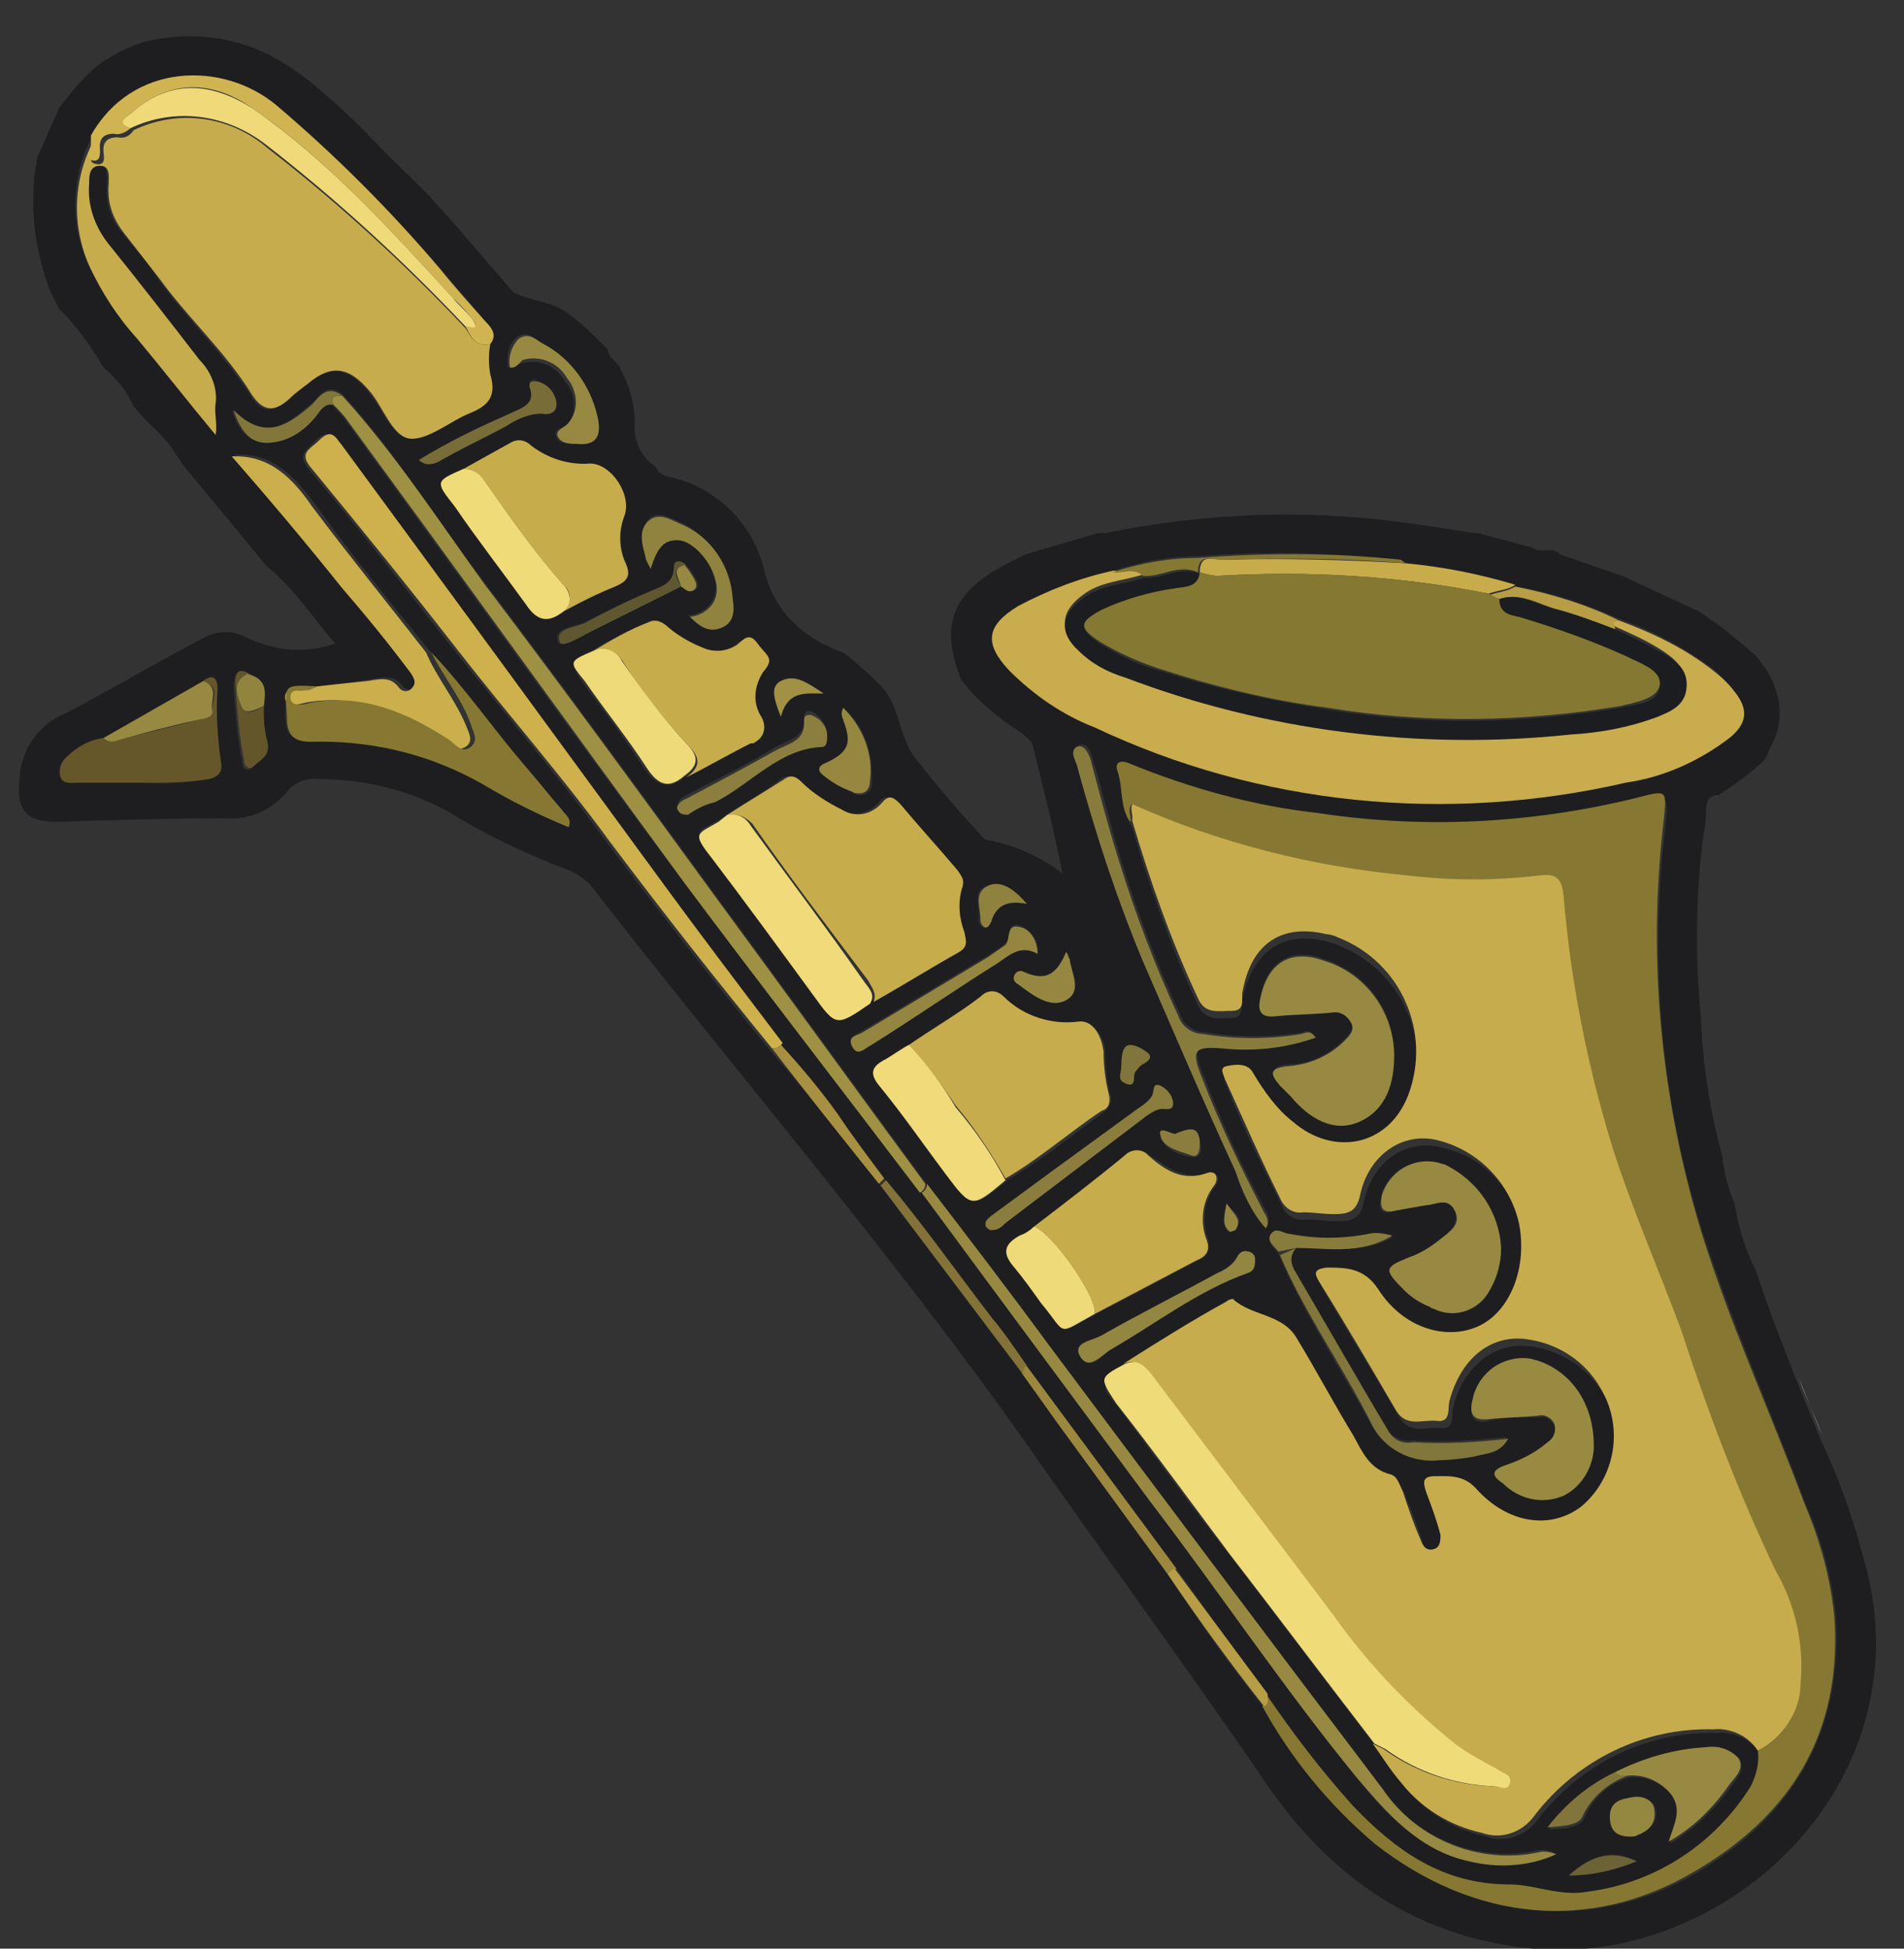 <?xml version="1.0" encoding="utf-8"?>
<!-- Generator: Adobe Illustrator 25.0.1, SVG Export Plug-In . SVG Version: 6.00 Build 0)  -->
<svg version="1.1" id="Calque_1" xmlns="http://www.w3.org/2000/svg" xmlns:xlink="http://www.w3.org/1999/xlink" x="0px" y="0px"
	 viewBox="0 0 106.8 109.3" style="enable-background:new 0 0 106.8 109.3;" xml:space="preserve">
<rect x="0" y="0" width="106.8" height="109.3" fill="#333333" stroke="none"/>
<style type="text/css">
	.st0{fill:#1E1E20;}
	.st1{fill:#C7AC4D;}
	.st2{fill:#867832;}
	.st3{fill:#C8AC4D;}
	.st4{fill:#C7AC4C;}
	.st5{fill:#F0DB79;}
	.st6{fill:#CEB14D;}
	.st7{fill:#9F9144;}
	.st8{fill:#978941;}
	.st9{fill:#CBAF4D;}
	.st10{fill:#F0DA79;}
	.st11{fill:#988A41;}
	.st12{fill:#65572A;}
	.st13{fill:#D0B452;}
	.st14{fill:#887C3D;}
	.st15{fill:#EFDA79;}
	.st16{fill:#C8AC4B;}
	.st17{fill:#81763B;}
	.st18{fill:#90833F;}
	.st19{fill:#8A7D3D;}
	.st20{fill:#948640;}
	.st21{fill:#938640;}
	.st22{fill:#9B873E;}
	.st23{fill:#8B7E3E;}
	.st24{fill:#837338;}
	.st25{fill:#958740;}
	.st26{fill:#786D38;}
	.st27{fill:#B79E46;}
	.st28{fill:#857832;}
	.st29{fill:#A79041;}
	.st30{fill:#62562A;}
	.st31{fill:#958741;}
	.st32{fill:#B69D46;}
	.st33{fill:#5F5730;}
	.st34{fill:#948740;}
	.st35{fill:#82763B;}
	.st36{fill:#8F823F;}
	.st37{fill:#81753B;}
	.st38{fill:#91843F;}
	.st39{fill:#A09144;}
	.st40{fill:#80753B;}
	.st41{fill:#6B6235;}
	.st42{fill:#F6F8F9;}
	.st43{fill:#948641;}
	.st44{fill:#EFD978;}
	.st45{fill:#1C1D20;}
</style>
<path class="st0" d="M104.5,87.3c3.7,12.4-7.4,23-18.5,22c-6.5-0.6-11.4-4-15-9.3c-4.3-6.3-8.8-12.4-13.2-18.7
	C50.2,70.5,41.5,60.4,33.4,50c-0.4-0.6-1.1-1.1-1.8-1.3c-2.3-0.9-4.4-1.9-6.5-3.2c-2.2-1.2-4.7-1.8-7.2-1.8
	c-0.7-0.1-1.4,0.2-1.8,0.7c-0.8,1-2.1,1.6-3.4,1.5c-3.2,0-6.3,0.1-9.5,0.2c-1.8,0-2.3-0.7-2.1-2.5c0.1-1.6,1.1-3,2.6-3.6
	c2.5-1.3,5-2.8,7.5-4.1c0.8-0.5,1.7-0.6,2.5-0.2c1.6,0.8,3.4,1,5.1,0.4c-1.3-1.5-2.3-3.1-3.8-4.3l-4.8-5.8c-0.5-0.9-1.2-1.7-2-2.4
	l-0.7-0.8c-0.4-0.9-1-1.6-1.7-2.2l0,0c-0.7-1.2-1.5-2.3-2.5-3.3l-0.5-1c-0.9-2.4-1.2-5-0.7-7.5l0,0l1.2-2.7l0,0
	C4.1,5,4.8,4.2,5.7,3.5c0.8-0.5,1.7-1,2.6-1.2c2.6-0.6,5.4-0.2,7.7,1.3c0.5,0.3,0.9,0.6,1.3,0.9c1.1,0.9,2.2,1.9,3.2,2.9
	c1.1,1.2,2.3,2.3,3.4,3.4l1.8,2l0.6,0.7l2.5,2.9c1,0.5,2.2,0.5,3.1,1.2c0.8,0.6,1.5,1.3,2.2,2c0,0.5,0.6,0.7,0.7,1.1
	c0.5,0.9,0.8,1.9,0.8,3c-0.1,1,0.4,2,1.2,2.5l0,0c0.2,0.5,0.6,0.5,1,0.6c2.6,0.7,4.5,2.7,5.1,5.3c0.2,0.9,0.7,1.8,1.3,2.5
	c0.8,0.9,1.9,1.6,3.1,2l0,0c0.9,0.7,1.7,1.4,2.4,2.2c0.8,1.2,0.8,2.7,1.7,3.8c1.1,1.4,2.2,2.7,3.4,4c0.2,0.2,0.3,0.4,0.5,0.5
	c1.6,0.3,3,0.9,4.3,1.9c-0.5-2.5-1.1-4.9-1.7-7.3c-0.1-0.2-0.4-0.4-0.6-0.6c-1.3-0.8-2.5-1.8-3.4-3c-1.1-2.8-0.6-4.6,1.9-6.1
	c0.5-0.3,1.1-0.6,1.7-0.9l0,0l4.1-1.2l0,0c0.1,0,0.2,0,0.4,0c4.9-1,10-1.3,15-0.8c1.9,0.2,3.8,0.5,5.7,0.8l0.1,0h0.1l3,0.8
	c0.5,0.4,1.2-0.1,1.6,0.4l3.5,1.2l4.3,2c1.1,0.7,2.2,1.6,3.2,2.5c0.5,0.6,0.9,1.2,1.1,1.9c0.3,0.8,0.3,1.8,0,2.6L99,42.6
	c-0.8,0.8-1.7,1.4-2.6,2l0,0c-0.6,0-0.7,0.4-0.7,0.9s-0.1,1.1-0.2,1.7c-0.4,3.3-0.4,6.6-0.1,9.8l0,0c0.1,2.6,0.5,5.3,1.2,7.8l0,0
	c0.1,0.9,0.3,1.8,0.7,2.7l0,0c0.2,1.3,0.6,2.6,1.2,3.8c0.7,2.1,1.5,4.2,2.3,6.2l1.3,3.2C103.1,82.8,103.9,85,104.5,87.3z M38.2,32.9
	c0.2,0.1,0.5,0.4,0.8,0.2s0.1-0.5,0-0.7c-0.1-0.2-0.3-0.5-0.5-0.7c-0.3-0.3-0.7-0.3-0.7,0.1c0,1-0.7,1.1-1.4,1.4
	c-1.2,0.5-2.4,1.1-3.6,1.7c-0.6,0.3-1.8,0.3-1.5,1.1c0.1,0.4,1.2-0.3,1.8-0.6L38.2,32.9z M13.9,37.9c-0.7-0.4-0.7,0-0.8,0.5
	c0.1,1.5,0.2,2.9,0.5,4.4c0,0.3,0.2,0.5,0.5,0.3c0.4-0.4,1.1-0.7,0.8-1.4c-0.1-0.7-0.2-1.3-0.2-2C14.9,38.8,15,38.1,13.9,37.9z
	 M49.3,66.4l8,10.6l2,2.8l6.2,8.5c1.7,2.6,3.5,5.1,5.4,7.5c1.6,2.9,3.8,5.5,6.3,7.7c5.6,4.3,12.1,4.9,17.9,1.6
	c5.4-3.2,8.2-7.8,7.9-14.2c-0.2-2.3-0.8-4.5-1.7-6.5c-1.9-5.1-4.1-10.1-5.8-15.3c-2.3-7.3-3-15-2.1-22.6c0.2-2,0.2-1.9-1.7-1.4
	c-5.8,1.4-11.8,1.7-17.7,0.8c-3.6-0.5-7.2-1.4-10.6-2.8c-0.5-0.2-0.8,0-0.6,0.5c0.3,0.9,0.1,1.9,0.7,2.8c1,3.4,2.2,6.8,3.7,10
	c0.4,0.9,1.2,0.7,1.9,0.7s0.5-0.7,0.6-1.1c0.6-2.7,2.3-3.8,4.7-3.2c3.6,1,5.8,4.7,4.9,8.3c-0.1,0.2-0.1,0.5-0.2,0.7
	c-1.1,2.9-4.1,3.6-6.5,1.5c-0.9-0.8-1.6-1.7-2.2-2.7c-0.3-0.6-1-0.6-1.5-0.4c-0.4,0.1-0.2,0.4-0.1,0.7c0.9,2.3,2,4.5,3.1,6.7
	c0.2,0.6,0.8,0.9,1.4,0.8c0.6,0,1.1,0.1,1.7,0.1c0.8,0,1.3-0.1,1.5-1.1c0.5-2.3,2.4-3.6,4.5-3c2.2,0.5,3.9,2.3,4.4,4.6
	c0.6,2.4-0.4,4.9-2.3,5.8s-4.1,0.1-5.6-2.1c-0.9-1.2-1.8-1.2-2.9-1.2c-0.7,0-0.7,0.3-0.4,0.8c1.4,2.4,2.9,4.8,4.3,7.2
	c0.6,1,1.5,0.5,2.3,0.6s0.6-0.7,0.7-1.1c0.5-2.2,2.2-3.7,4.2-3.5c1.8,0.2,3.4,1.2,4.3,2.8c1.3,2.2,0.8,5-1.1,6.6c-1.7,1.3-4,1-5.9-1
	c-0.7-0.8-1.5-0.6-2.3-0.7s-0.8,0.3-0.5,0.9c0.3,0.8,0.6,1.6,0.8,2.4c0.1,0.3,0.1,0.7-0.4,0.8s-0.6-0.2-0.7-0.5
	c-0.3-0.9-0.6-1.8-1-2.7c-0.1-0.4-0.3-0.9-0.7-1c-1.2-0.3-1.6-1.3-2.1-2.2c-1.1-1.8-2.1-3.7-3.2-5.5c-0.8-1.3-2.4-1.2-3.5-2.1
	c-0.1,0-0.3,0.1-0.4,0.1c-1.9,1.2-3.8,2.3-5.8,3.5c-1.5,0.8-1.5,0.8-0.5,2c2.1,2.8,4.2,5.7,6.4,8.5c2.7,3.5,5.4,7.1,8.1,10.6
	c0.5,0.8,1,1.6,1.6,2.2c1.1,1.4,2.7,2.4,4.5,2.8c1.1,0.4,2.3,0,3-1c2.4-3.1,6.1-4.9,10-4.8c1-0.1,1.9,0.4,2.5,1.2
	c0.1,0.7-0.1,1.5-0.4,2.1c-2,3.2-5.3,5.4-9,6c-1.5,0.3-2.9-0.4-4.4-0.4c-3.8,0-6.4-1.9-8.8-4.4c-1.8-2-3.4-4.1-4.9-6.3L66,88
	l-8.5-11.5c-0.7-0.9-1.3-1.8-2-2.7c-2-2.6-3.8-5.3-6-7.8c-0.9-1.2-1.8-2.4-2.7-3.6c-1-1.4-2-2.7-3.2-3.9c-2.2-2.9-4.4-5.8-6.6-8.8
	c-6-8.2-12-16.5-18-24.7c-0.3-0.5-0.6-1-1.3-0.3c-0.4,0.5-1.1,0.7-0.4,1.6c2.8,3.3,5.5,6.8,8.2,10.2s5.8,7,8.5,10.7
	c3,4,6,7.8,9.1,11.6C45.3,61.3,47.3,63.9,49.3,66.4z M72.7,70c1.8-0.1,3.7,0.4,5.4-0.6c-0.4-0.2-0.9-0.2-1.3-0.1
	c-1.5,0.3-3,0.3-4.5,0c-0.3-0.1-0.7-0.4-1,0s0.2,0.7,0.4,1c1.4,3.3,3.4,6.3,5.1,9.4c0.7,1.5,2.3,2.4,3.9,2.1c0.6,0,1.3,0,1.9-0.2
	c0.6-0.2,1.4-0.1,1.9-1c-1.8,0.2-3.5,0.3-5.3,0.2c-0.5,0.1-1.1-0.2-1.4-0.6c-1.7-3-3.4-5.9-5.2-8.9C72.3,70.9,72.2,70.5,72.7,70z
	 M78.9,31.6c-0.1-0.1-0.3-0.2-0.4-0.2c-3.8-0.4-7.6-0.5-11.3-0.2c-1.6,0-3.2,0.3-4.7,0.8c-1.9,0.4-3.7,1.1-5.4,2
	c-1.8,1.1-1.9,2.1-0.5,3.6c1.4,1.4,3,2.5,4.8,3.2c9.3,4.3,19.8,5.4,29.8,3.1c2.1-0.4,4.1-1.2,5.8-2.5c1-0.9,1.1-1.6,0.3-2.6
	c-0.3-0.4-0.7-0.8-1.1-1.2c-1.6-1.2-3.4-2.2-5.4-2.9C89,33.9,87,33.2,85,32.9C83,32.3,81,31.9,78.9,31.6z M90.6,99.4
	c-1.5,0.7-2.8,1.8-3.7,3.2c0.9,0,1.8-0.1,2-0.7c0.5-1.1,1.4-1.9,2.5-2.2c0.9-0.1,1.8,0.3,2.4,1c0.6,0.9,0.1,1.7-0.1,2.7
	c1.3-0.8,2.5-1.9,3.4-3.2c0.3-0.4,0.8-0.9,0.5-1.5c-0.4-0.5-1.1-0.8-1.8-0.6C93.9,98.1,92.2,98.6,90.6,99.4z M11.4,38.2l-5.6,3.2
	c-0.8,0.1-1.5,0.5-2.1,1.1c-0.3,0.2-0.5,0.7-0.3,1.1c0.1,0.4,0.5,0.3,0.9,0.3c1.2,0,2.5,0,3.7,0c1.2,0.1,2.5,0,3.7-0.2
	c0.5-0.1,0.8-0.4,0.7-0.9c-0.2-1.4-0.3-2.8-0.2-4.2C12.2,38,11.9,37.8,11.4,38.2z M38.4,43.6c1.2-0.7,2.4-1.3,3.6-1.9
	c0.5-0.1,0.9-0.7,0.7-1.2c0-0.1-0.1-0.2-0.1-0.3c-0.5-0.8-0.4-1.8,0.1-2.5c0.7-0.8,0.1-1.1-0.3-1.6s-0.8-0.2-1.2,0.1
	c-0.5,0.4-1.1,0.5-1.7,0.2c-0.8-0.2-1.5-0.6-2.1-1.2c-0.3-0.3-0.6-0.6-1.1-0.3c-1.1,0.5-2.1,1-3.1,1.6c-1.3,0.6-1.3,0.6-0.5,1.8
	c1.2,1.6,2.4,3.2,3.5,4.9C36.9,44.1,37.5,44.3,38.4,43.6L38.4,43.6z M17.8,38.5c-1.9-0.1-1.8-0.1-1.8,1.7c0,1.5,1,1.4,1.9,1.3
	c3.2,0,6.3,0.8,9.1,2.4c1.5,0.9,3.1,1.7,4.8,2.4c0.1-0.5-0.2-0.8-0.4-1c-0.7-0.8-1.4-1.7-2.1-2.5c-1.8-2.1-3.3-4.3-5.2-6.3
	c-2.2-2.7-4.4-5.4-6.4-8.2c-1.2-1.6-2.4-2.9-4.5-2.8c2,2.4,4.1,4.9,6.2,7.4c1.3,1.5,2.5,3.2,3.8,4.7c0.2,0.3,0.4,0.6,0.1,0.9
	c-0.2,0.2-0.4,0.2-0.6,0.1c0,0-0.1-0.1-0.1-0.1c-0.5-0.7-1.2-0.5-1.8-0.4C19.6,38.3,18.7,38.4,17.8,38.5z M31.6,34.3
	c1-0.5,1.9-1,2.9-1.4c0.7-0.3,0.9-0.6,0.6-1.3c-0.3-0.8-0.4-1.8-0.1-2.6c0.4-1.1-0.8-3-1.9-3c-1.2,0.1-2.3-0.3-3.3-1
	c-0.3-0.3-0.7-0.4-1.1-0.2c-0.9,0.5-1.8,1-2.7,1.5c-1.6,0.7-1.6,0.7-0.5,2.1c1.3,1.8,2.7,3.6,4,5.5C30.1,34.8,30.7,35,31.6,34.3z
	 M51.7,66.9c4.3,5.7,8.5,11.5,12.8,17.2c3.9,5.2,7.5,10.5,11.5,15.5c1.7,2.1,3.5,4.1,6.3,4.7c1.6,0.4,3.4,0.3,4.9-0.4
	c-0.3-0.1-0.7-0.2-1-0.1c-3.3,0.7-6.8-0.7-8.7-3.5C71.2,92,65,83.7,58.7,75.3c-2.2-3-4.5-6-6.8-9c-3.9-5.3-7.8-10.7-11.7-16
	c-4.3-5.9-8.6-11.8-13-17.6c-2.7-3.5-5-7.3-8-10.6c-0.9-0.7-1.3,0.2-1.8,0.6c-1.3,1.1-2.5,2.1-4.4,0.3c0.5,1.5,1.2,1.9,2.3,1.8
	c0.9-0.2,1.7-0.6,2.2-1.3c0.3-0.3,0.5-0.8,1.1-0.8c0.3,0.3,0.6,0.6,0.8,0.9c6.3,8.6,12.5,17.3,18.9,25.8
	C42.7,55.3,47.2,61.1,51.7,66.9z M61.5,73.7c1.9-1,3.8-2,5.7-3c0.5-0.2,0.7-0.5,0.6-1.1c-0.4-1-0.3-2.2,0.4-3.1
	c0.3-0.4,0.1-0.8-0.4-0.7c-1.4,0.4-2.3-0.3-3.3-1c-0.3-0.3-0.8-0.4-1.2-0.1c0,0-0.1,0.1-0.1,0.1c-1.7,1.3-3.4,2.7-5.1,4
	c-0.3,0.2-0.5,0.4-0.8,0.5c-0.8,0.5-1,1-0.3,1.8c0.6,0.6,1,1.3,1.5,2C59.9,74.9,59.3,74.9,61.5,73.7z M51,58.6
	c-0.4,0.3-0.8,0.6-1.2,0.8c-0.8,0.4-1,0.8-0.3,1.6c1.3,1.5,2.4,3.2,3.6,4.8c1.5,2,1.5,2,3.4,0.4c1.9-1.1,3.6-2.5,5.4-3.8
	c0.3-0.2,0.5-0.6,0.4-0.9c-0.2-0.8-0.3-1.6-0.3-2.4c0-0.9-0.6-1.8-1.4-1.7c-1.5,0.2-3.1-0.3-4.2-1.4c-0.4-0.4-0.9-0.4-1.3,0
	C53.7,56.8,52.3,57.7,51,58.6z M40.8,45.7L40.3,46c-1.2,0.7-1.5,0.5-0.4,2c2,2.5,3.8,5.2,5.7,7.7c1.3,1.8,1.3,1.8,3.2,0.5
	c1.6-0.9,3.2-1.9,4.8-2.8c0.5-0.3,0.5-0.6,0.3-1.1c-0.3-0.8-0.4-1.8-0.1-2.6c0.1-0.3,0-0.6-0.3-0.9c-1.1-1.2-2.1-2.4-3.2-3.7
	c-0.3-0.3-0.6-0.6-1-0.1c-0.6,0.7-1.6,0.8-2.3,0.4c-0.8-0.3-1.6-0.8-2.2-1.5c-0.3-0.3-0.6-0.5-1-0.2C42.9,44.4,41.8,45,40.8,45.7z
	 M5.2,7.6C4,9.8,3.9,12.5,4.9,14.7c0.7,1.5,1.6,2.9,2.7,4.2c1.5,1.8,2.9,3.6,4.4,5.4c0.1-0.7-0.1-1.2,0-1.8c0.1-0.9-0.3-1.8-0.9-2.4
	c-1.8-2.1-3.4-4.3-5.1-6.5c-0.8-0.9-1.2-2.2-1.1-3.4c0-0.4,0-1,0.6-1S6,9.9,6,10.3c-0.1,1,0.2,2,0.8,2.7c0.7,0.9,1.5,1.7,2.1,2.7
	c1.6,2.2,3.6,4.1,5.1,6.4c0.6,1,1.2,1.2,2.1,0.3c0.4-0.3,0.7-0.6,1.1-0.9c1.4-1,2.3-0.9,3.4,0.4c0.8,0.9,1.3,2.5,2.3,2.7
	s2.1-1,3.3-1.4s1.7-0.9,1.2-2.2c-0.1-0.6-0.1-1.1,0-1.7c0.4-0.5,0.1-0.9-0.2-1.3c-0.8-1-1.7-2-2.5-2.9c-2.8-3.3-5.9-6.4-9.2-9.2
	C12.5,3.4,7.4,3.5,5.2,7.6z M78.2,59.2c0-2.5-1.5-4.6-3.9-5.4c-1.9-0.7-3.2,0.1-3.6,2.1c-0.2,0.8,0.1,1.1,0.9,1
	c1-0.1,2.1-0.2,3.1-0.2c0.5-0.1,0.9,0.2,1.1,0.6c0.2,0.4-0.2,0.8-0.4,1c-0.8,0.8-1.9,1.4-3.1,1.4c-1,0.1-1,0.4-0.5,1.1
	c0.2,0.2,0.4,0.4,0.6,0.6c1.1,1.2,2.4,2.1,3.9,1.4C77.9,62.1,78.2,60.7,78.2,59.2z M84.2,70.1c-0.1-2-1.3-3.9-3.2-4.7
	c-1.3-0.6-2.8,0-3.4,1.3c-0.1,0.1-0.1,0.3-0.1,0.4c-0.2,0.7-0.1,1.1,0.8,0.8c0.5-0.1,1.1-0.2,1.7-0.3c0.6-0.1,1.3-0.4,1.6,0.3
	s-0.3,1.2-0.8,1.6c-0.5,0.4-1.1,0.8-1.7,1c-1.5,0.6-1.5,0.7-0.3,1.9c0.4,0.4,0.9,0.7,1.4,0.9c1.1,0.7,2.6,0.4,3.3-0.8
	c0-0.1,0.1-0.2,0.1-0.2C84,71.6,84.2,70.8,84.2,70.1L84.2,70.1z M89.4,81.1c0-2.5-1.3-4.2-3.2-4.7c-1.5-0.5-3,0.3-3.5,1.8
	c0,0.1-0.1,0.2-0.1,0.4c-0.2,0.8,0,1.3,0.9,1.1s1.8-0.2,2.8-0.2c0.4-0.1,0.7,0.1,0.9,0.5c0.2,0.4-0.1,0.7-0.4,1
	c-0.7,0.6-1.6,1-2.4,1.2c-0.8,0.3-0.7,0.6-0.1,1c0.9,0.9,2.2,1.1,3.4,0.7C88.7,83.3,89.4,82.3,89.4,81.1L89.4,81.1z M73.8,58.2
	c-0.2-0.4-0.5-0.4-0.7-0.3c-1.8,0.3-3.7,0.3-5.5,0c-0.6,0-1.2-0.4-1.4-1c-1.3-2.8-2.4-5.7-3.3-8.6c-0.6-1.9-1-3.8-1.6-5.7
	c-0.1-0.4-0.3-1-0.8-0.8s-0.1,0.7,0,1c1,3.7,2.2,7.4,3.7,11c1.7,3.9,3.4,7.9,5.2,11.8c0.4,1.1,0.9,2.2,1.7,3.2
	c0.1-0.3,0.1-0.6-0.1-0.9c-1.3-2.4-2.5-5-3.5-7.6c-0.6-1.5-0.5-1.6,1.1-1.6C70.3,59,72.1,58.8,73.8,58.2z M36.5,31.9
	c0.4-1.3,0.8-1.6,1.4-1.7c0.8,0,1.9,1,2.1,2.1c0.4,0.8,0,1.8-0.9,2.1c-0.2,0.1-0.3,0.1-0.5,0.1c0.6,0.6,1.1,1,1.8,0.6s0.6-1,0.6-1.6
	c-0.1-1.8-1.2-3.4-2.8-4.2c-0.5-0.2-1.3-0.7-1.8-0.2s-0.4,1.3-0.2,2C36.2,31.4,36.4,31.7,36.5,31.9z M55.6,69c0.4,0,0.6-0.2,0.8-0.4
	l7.9-6c0.2-0.2,0.5-0.4,0.9-0.4c0.3,0,0.7,0.1,0.6-0.3c0-0.4-0.3-0.8-0.7-1c-0.5-0.2-0.4,0.3-0.5,0.6s-0.5,0.5-0.8,0.7L59,65.7
	c-1.1,0.8-2.3,1.7-3.4,2.5c-0.2,0.1-0.4,0.3-0.3,0.6C55.3,68.9,55.5,69,55.6,69z M58.2,53.5c0.1-0.7-0.3-1.3-1-1.6
	c-0.8-0.2-0.4,0.7-0.8,1c-0.3,0.3-0.7,0.5-1,0.7l-7,4.2c-0.3,0.2-0.9,0.3-0.6,0.8s0.8,0.1,1.1-0.1c2.4-1.5,4.7-3,7.1-4.6
	C56.7,53.5,57.3,53,58.2,53.5z M70.4,70.6c-0.1-0.2-0.2-0.4-0.4-0.4c-0.3-0.1-0.4,0.1-0.6,0.3c-0.3,0.4-0.7,0.7-1.1,0.9
	c-2.2,1.2-4.3,2.3-6.5,3.5c-0.5,0.3-1.7,0.3-1.2,1.2s1.2-0.1,1.7-0.4c2.5-1.4,4.8-3.3,7.7-4.3C70.3,71.3,70.5,71.1,70.4,70.6
	L70.4,70.6z M28.5,20.6c0.3,0.1,0.5-0.2,0.7-0.2c1-0.3,2,0.1,2.5,1c0.6,0.7,0.7,1.7,0.1,2.5C31.7,24,31,24,31.2,24.5
	s0.7,0.3,1.1,0.4c1,0.1,1.4-0.4,1.1-1.6c-0.4-1.7-1.5-3.2-3-4C30,19,29.6,18.5,29,18.9C28.5,19.3,28.4,20,28.5,20.6L28.5,20.6z
	 M38.5,45.7c0.4-0.3,1-0.6,1.6-0.9c2-1,3.6-2.9,6-3.1c0.3,0,0.3-0.3,0.3-0.6c-0.1-0.5-0.4-1-0.9-1.2c-0.2-0.1-0.3,0-0.4,0.2
	c0,0,0,0.1,0,0.1c0.1,1.2-0.9,1.3-1.6,1.7c-1.6,1-3.3,1.8-5,2.7c-0.2,0.1-0.5,0.3-0.5,0.6S38.2,45.7,38.5,45.7L38.5,45.7z
	 M47.3,39.7c-0.2,0.4,0,0.5,0.1,0.8c0.4,1.3,0.2,1.8-1,2.4c-0.5,0.2-0.4,0.5-0.1,0.7c0.5,0.4,1,0.6,1.6,0.9c0.3,0.2,0.7,0.1,0.9-0.2
	c0.1-0.1,0.1-0.3,0.1-0.4C49,42.3,48.5,40.7,47.3,39.7L47.3,39.7z M23.5,25.8c0.3,0.3,0.7,0.3,1,0.1c1.3-0.7,2.5-1.4,3.8-2
	c0.6-0.4,1.3-0.7,2-0.7c0.5,0.1,0.9-0.1,0.8-0.7c-0.1-0.6-0.5-1-1.1-1.2c-0.1,0-0.3,0-0.3,0.2c0,0.1,0,0.1,0,0.2
	c0.4,1-0.5,1.2-1.1,1.5C26.9,23.9,25.2,24.8,23.5,25.8z M59.8,53.4c-0.5,1.2-1.2,1.7-2.4,1.2c-0.2-0.1-0.4,0-0.5,0.1c0,0,0,0,0,0
	c-0.1,0.2,0,0.4,0.2,0.5c0.8,0.5,1.7,1.4,2.7,0.9s0.3-1.5,0.2-2.3C60,53.6,59.9,53.5,59.8,53.4z M91.7,103c0.5-0.2,1.2-0.5,1.2-1.3
	c0-0.7-0.6-0.9-1.2-0.8s-1.3,0.2-1.3,1.1C90.4,102.6,90.7,103.1,91.7,103z M57.6,50.7c-0.6-0.7-1.4-1.4-2.3-1
	c-0.8,0.3-0.3,1.2-0.4,1.9c0,0.2,0.1,0.3,0.2,0.4c0.2,0.1,0.4-0.1,0.4-0.3C55.9,50.7,56.6,50.5,57.6,50.7z M65.9,63.6
	c-0.2,0.1-1-0.4-0.8,0.2c0.2,0.6,1,1,1.7,1.1s0.6-0.5,0.5-0.9C67.2,63.1,66.6,63.3,65.9,63.6z M43.8,40.2c0.4-1.4,1.3-1.3,2.4-1.3
	c-0.9-0.6-1.7-1.2-2.4-0.7C43.2,38.5,43.5,39.2,43.8,40.2z M62.9,59.8c0,0.3-0.1,0.9,0.3,1s0.3-0.5,0.5-0.7c0.1-0.2,0.2-0.3,0.4-0.4
	c0.7-0.4,0.4-0.6-0.1-0.9C63.2,58.4,62.9,58.7,62.9,59.8L62.9,59.8z M88,105.2c1.3,0,2.6-0.3,3.8-0.8C90.5,103.7,89.3,104,88,105.2z
	 M68.8,67.5c-0.2,0.7-0.3,1.2,0.1,1.6c0,0,0.3-0.1,0.4-0.2C69.8,68.3,69.3,68.1,68.8,67.5L68.8,67.5z"/>
<path class="st1" d="M98.6,98.2c-0.5-0.8-1.5-1.3-2.5-1.2c-3.9-0.1-7.6,1.7-10,4.8c-0.7,1-1.9,1.4-3,1c-1.8-0.4-3.4-1.4-4.5-2.8
	c-0.6-0.7-1.1-1.5-1.6-2.2c0.2,0.1,0.4,0.2,0.6,0.3c1.8,1.3,3.9,2,6.1,2.1c0.3,0,0.7,0.2,0.9-0.2s-0.3-0.5-0.6-0.7
	c-0.8-0.5-1.7-0.9-2.5-1.5c-2.6-2.1-4.9-4.5-6.8-7.2c-3.4-4.5-6.8-9-10.2-13.5c-0.4-0.5-0.8-0.9-1.5-0.6c1.9-1.2,3.8-2.4,5.8-3.5
	c0.1-0.1,0.4-0.2,0.4-0.1c1,0.9,2.7,0.8,3.5,2.1c1.1,1.8,2.1,3.7,3.2,5.5c0.5,0.9,0.9,1.9,2.1,2.2c0.4,0.1,0.5,0.6,0.7,1
	c0.3,0.9,0.6,1.8,1,2.7c0.1,0.3,0.3,0.6,0.7,0.5s0.4-0.5,0.4-0.8c-0.2-0.8-0.5-1.6-0.8-2.4c-0.2-0.6-0.2-0.9,0.5-0.9
	s1.6-0.1,2.3,0.7c1.8,2,4.2,2.3,5.9,1c1.9-1.6,2.4-4.4,1.1-6.6c-0.9-1.6-2.5-2.6-4.3-2.8c-2-0.2-3.6,1.2-4.2,3.5
	c-0.1,0.4,0.1,1.2-0.7,1.1s-1.7,0.4-2.3-0.6c-1.4-2.4-2.8-4.8-4.3-7.2c-0.3-0.5-0.3-0.7,0.4-0.8c1.1,0,2.1,0,2.9,1.2
	c1.4,2.2,3.8,2.9,5.6,2.1s2.8-3.3,2.3-5.8c-0.5-2.2-2.2-4-4.4-4.6c-2-0.6-4,0.7-4.5,3c-0.2,1-0.7,1.1-1.5,1.1
	c-0.6,0-1.1-0.1-1.7-0.1c-0.6,0.1-1.1-0.3-1.3-0.8c-1.1-2.2-2.1-4.5-3.1-6.7c-0.1-0.3-0.3-0.6,0.1-0.7c0.5-0.1,1.2-0.2,1.5,0.4
	c0.6,1,1.3,2,2.2,2.7c2.3,2,5.4,1.4,6.5-1.5c1.3-3.5-0.4-7.4-3.9-8.8c-0.2-0.1-0.5-0.2-0.7-0.2c-2.5-0.6-4.2,0.5-4.7,3.2
	c-0.1,0.4,0.2,1.1-0.6,1.1s-1.5,0.2-1.9-0.7c-1.5-3.2-2.7-6.6-3.7-10c0.1-0.3-0.2-0.7,0.1-1c4.9,2.1,10.1,3.5,15.4,4
	c2.5,0.3,5,0.3,7.5,0c0.8-0.1,1.2,0.1,1.3,1.1c0.4,4.8,1.3,9.4,2.7,14c1.1,3.6,2.6,6.9,3.9,10.4c1.5,4.6,3.3,9.1,5.3,13.5
	c1.1,1.9,1.6,4.1,1.4,6.3C101,96,100,97.5,98.6,98.2z"/>
<path class="st2" d="M98.6,98.2c1.4-0.7,2.4-2.2,2.4-3.8c0.2-2.2-0.3-4.4-1.4-6.3c-2.1-4.4-3.8-8.9-5.3-13.5
	c-1.3-3.5-2.8-6.9-3.9-10.4c-1.4-4.6-2.3-9.2-2.7-14c-0.1-1-0.5-1.2-1.3-1.1c-2.5,0.3-5,0.3-7.5,0c-5.3-0.5-10.5-1.8-15.4-4
	c-0.3,0.3,0,0.7-0.1,1c-0.6-0.8-0.4-1.9-0.7-2.8c-0.2-0.5,0.1-0.7,0.6-0.5c3.4,1.4,7,2.4,10.6,2.8c5.9,0.9,11.9,0.6,17.7-0.8
	c2-0.5,1.9-0.6,1.7,1.4C92.4,54,93.2,61.7,95.4,69c1.6,5.2,3.9,10.2,5.8,15.3c0.9,2.1,1.5,4.3,1.7,6.5c0.4,6.4-2.4,11-7.9,14.2
	c-5.8,3.4-12.3,2.8-17.9-1.6c-2.6-2.2-4.7-4.8-6.3-7.7c0.3-0.2,0.2-0.4,0.2-0.7c1.5,2.2,3.1,4.3,4.9,6.3c2.4,2.5,5,4.4,8.8,4.4
	c1.4,0,2.8,0.7,4.4,0.4c3.8-0.5,7.1-2.7,9.1-5.9C98.5,99.6,98.7,98.9,98.6,98.2z"/>
<path class="st1" d="M27.5,19.3c-0.1,0.6-0.1,1.1,0,1.7c0.4,1.3-0.2,1.8-1.2,2.2S24,24.7,23,24.6s-1.5-1.8-2.3-2.7
	c-1.1-1.3-2.1-1.5-3.4-0.4c-0.4,0.3-0.8,0.6-1.1,0.9c-0.9,0.8-1.5,0.6-2.1-0.3c-1.4-2.3-3.5-4.2-5.1-6.4c-0.7-0.9-1.4-1.8-2.1-2.7
	c-0.6-0.8-0.9-1.7-0.8-2.7c0-0.4,0.1-1-0.5-1s-0.6,0.6-0.6,1c-0.1,1.2,0.3,2.4,1.1,3.4c1.7,2.1,3.4,4.3,5.1,6.5
	c0.6,0.6,1,1.5,0.9,2.4c-0.1,0.5,0.1,1.1,0,1.8c-1.5-1.8-2.9-3.6-4.4-5.4c-1.1-1.2-2-2.6-2.7-4.1c-1-2.3-0.9-4.9,0.3-7.1v0.5
	c0,0.3-0.5,0.8,0.1,0.9s0.4-0.5,0.4-0.8c0-0.5,0.3-0.7,0.8-0.7c0.4,0.1,0.7-0.1,0.9-0.4c2.5-1.2,5.4-0.8,7.5,1
	c4,3.1,7.7,6.5,11.1,10.1C26.4,18.8,26.6,19.5,27.5,19.3z"/>
<path class="st3" d="M90.8,34.8c1.9,0.7,3.8,1.6,5.4,2.9c0.4,0.3,0.8,0.7,1.1,1.1c0.8,1,0.7,1.8-0.3,2.6c-1.7,1.3-3.7,2.2-5.8,2.5
	c-10,2.3-20.5,1.3-29.8-3.1c-1.8-0.7-3.4-1.8-4.8-3.2c-1.4-1.5-1.3-2.5,0.5-3.6c1.7-0.9,3.5-1.6,5.4-2c0.6,0.2,1.2-0.2,1.7,0.2
	c-1.2,0.4-2.5,0.4-3.5,1.2c-1.2,0.9-1.3,1.9-0.2,2.9c0.8,0.7,1.7,1.2,2.6,1.5c7.9,3,16.4,4.1,24.9,3.2c1.7-0.1,3.3-0.4,4.9-1
	c0.8-0.3,1.5-0.7,1.6-1.6s-0.6-1.5-1.4-2s-1.7-0.9-2.6-1.3C90.5,35.2,90.3,34.8,90.8,34.8z"/>
<path class="st4" d="M40.8,45.7c1.1-0.7,2.1-1.3,3.2-2c0.4-0.3,0.7-0.1,1,0.2c0.6,0.6,1.4,1.1,2.2,1.5c0.8,0.5,1.7,0.3,2.3-0.4
	c0.4-0.5,0.7-0.2,1,0.1c1,1.2,2.1,2.4,3.2,3.7c0.2,0.3,0.4,0.5,0.3,0.9c-0.3,0.9-0.2,1.8,0.1,2.6c0.1,0.5,0.2,0.8-0.3,1.1
	c-1.6,0.9-3.2,1.9-4.8,2.8c0.2-0.5-0.1-0.8-0.3-1.2c-2.2-2.9-4.4-5.8-6.5-8.8C41.8,45.8,41.3,45.6,40.8,45.7z"/>
<path class="st5" d="M63.1,76.5c0.7-0.3,1.1,0.1,1.5,0.6c3.4,4.5,6.8,9,10.2,13.5c1.9,2.7,4.2,5.1,6.8,7.2c0.8,0.6,1.6,1,2.5,1.5
	c0.2,0.2,0.7,0.2,0.6,0.7s-0.6,0.2-0.9,0.2c-2.2-0.1-4.3-0.8-6.1-2.1c-0.2-0.1-0.4-0.2-0.6-0.3c-2.7-3.5-5.4-7.1-8.1-10.6
	c-2.1-2.8-4.2-5.7-6.4-8.5C61.7,77.3,61.6,77.3,63.1,76.5z"/>
<path class="st1" d="M51,58.6c1.3-0.9,2.7-1.7,4-2.7c0.4-0.4,0.9-0.4,1.3,0c1.1,1.1,2.7,1.6,4.2,1.4c0.8-0.1,1.3,0.8,1.4,1.7
	c0,0.8,0.1,1.6,0.3,2.4c0.1,0.4,0,0.8-0.4,0.9c-1.8,1.2-3.5,2.7-5.4,3.8c-0.8-1.4-1.7-2.8-2.8-4.1C52.8,60.8,51.9,59.6,51,58.6z"/>
<path class="st4" d="M58,68.8c1.7-1.3,3.4-2.6,5.1-4c0.3-0.3,0.8-0.4,1.2-0.1c0,0,0.1,0.1,0.1,0.1c0.9,0.8,1.9,1.5,3.3,1
	c0.5-0.2,0.7,0.3,0.4,0.7c-0.7,0.9-0.8,2.1-0.4,3.1c0.2,0.6-0.1,0.9-0.6,1.1c-1.9,1-3.8,2-5.7,3C61.6,72.8,59,69.1,58,68.8z"/>
<path class="st6" d="M43.3,58.8c-3.1-3.8-6.1-7.6-9.1-11.6c-2.7-3.7-5.7-7.1-8.5-10.7s-5.4-6.8-8.2-10.2c-0.8-0.9-0.1-1.1,0.4-1.6
	c0.7-0.7,0.9-0.2,1.3,0.3c6.1,8.3,12.1,16.5,18.1,24.7c2.2,3,4.4,5.9,6.6,8.8C43.7,58.8,43.5,58.8,43.3,58.8z"/>
<path class="st7" d="M19.2,22.2c3,3.3,5.4,7,8,10.6c4.4,5.8,8.7,11.7,13,17.6c3.9,5.3,7.8,10.7,11.7,16c0,0.2-0.1,0.4-0.3,0.5
	c-4.4-5.8-8.9-11.6-13.3-17.5C32,40.8,25.8,32.2,19.5,23.6c-0.2-0.3-0.5-0.6-0.8-0.9C18.5,22.2,18.8,22.2,19.2,22.2z"/>
<path class="st4" d="M26,26.3c0.9-0.5,1.8-1,2.7-1.5c0.4-0.2,0.8-0.1,1.1,0.2c0.9,0.7,2.1,1.1,3.3,1c1.2,0,2.4,1.8,1.9,3
	c-0.3,0.8-0.3,1.8,0.1,2.6c0.3,0.7,0.1,1-0.6,1.3c-1,0.4-2,0.9-2.9,1.4c0.4-0.4,0.5-1,0.1-1.4c0,0-0.1-0.1-0.1-0.1
	c-1.6-1.8-3-3.8-4.4-5.8C26.9,26.5,26.5,26.3,26,26.3z"/>
<path class="st8" d="M78.2,59.2c0,1.5-0.4,3-1.9,3.7s-2.9-0.2-3.9-1.4c-0.2-0.2-0.4-0.4-0.6-0.6c-0.6-0.7-0.6-1,0.5-1.1
	c1.2-0.1,2.3-0.6,3.1-1.4c0.3-0.3,0.6-0.6,0.4-1c-0.2-0.4-0.6-0.7-1.1-0.6c-1,0.1-2.1,0.1-3.1,0.2c-0.8,0.1-1.1-0.2-0.9-1
	c0.4-2,1.7-2.8,3.6-2.1C76.6,54.6,78.2,56.8,78.2,59.2z"/>
<path class="st9" d="M17.8,38.5c0.9-0.1,1.8-0.2,2.8-0.3c0.7-0.1,1.3-0.3,1.8,0.4c0.2,0.2,0.4,0.2,0.6,0.1c0,0,0.1-0.1,0.1-0.1
	c0.3-0.3,0.1-0.6-0.1-0.9c-1.2-1.6-2.5-3.2-3.8-4.7c-2-2.5-4.1-5-6.2-7.4c2.1-0.1,3.4,1.2,4.5,2.8c2.1,2.8,4.3,5.5,6.4,8.2
	c0.6,1.4,1.6,2.6,2.2,4c0.2,0.5,0.5,1,0,1.3s-0.8-0.2-1.2-0.4c-2.4-1.5-4.8-2.6-7.7-2.1c-0.4,0.1-1.1,0.3-1.2-0.2
	c-0.1-0.7,0.7-0.4,1.1-0.5C17.5,38.6,17.6,38.5,17.8,38.5z"/>
<path class="st4" d="M33.3,36.5c1-0.6,2-1.2,3.1-1.6c0.4-0.2,0.8,0,1.1,0.3c0.6,0.5,1.3,0.9,2.1,1.2c0.6,0.2,1.2,0.1,1.7-0.2
	c0.4-0.3,0.7-0.8,1.2-0.1s1,0.8,0.3,1.6c-0.5,0.8-0.6,1.7-0.1,2.5c0.3,0.5,0.2,1.1-0.3,1.4c-0.1,0.1-0.2,0.1-0.3,0.1
	c-1.2,0.6-2.4,1.3-3.6,1.9c0.7-0.5,0.9-1,0.1-1.8c-1.3-1.4-2.6-3-3.6-4.6C34.6,36.5,33.9,36.2,33.3,36.5
	C33.3,36.5,33.3,36.5,33.3,36.5z"/>
<path class="st8" d="M51.7,66.9c0.2-0.1,0.3-0.3,0.3-0.5c2.3,3,4.6,6,6.8,9c6.2,8.3,12.5,16.7,18.8,25c1.9,2.8,5.4,4.2,8.7,3.5
	c0.3-0.1,0.7,0,1,0.1c-1.5,0.7-3.3,0.8-4.9,0.4c-2.8-0.6-4.6-2.7-6.3-4.7c-4.1-5-7.7-10.4-11.6-15.5C60.2,78.4,55.9,72.6,51.7,66.9z
	"/>
<path class="st2" d="M17.8,38.5c-0.1,0.1-0.3,0.1-0.4,0.2c-0.4,0.1-1.2-0.2-1.1,0.5c0.1,0.5,0.8,0.3,1.2,0.2
	c2.9-0.5,5.4,0.6,7.7,2.1c0.3,0.2,0.7,0.8,1.2,0.4s0.1-0.9,0-1.3c-0.5-1.4-1.5-2.6-2.2-4c1.9,2,3.4,4.2,5.2,6.3
	c0.7,0.8,1.4,1.7,2.1,2.5c0.2,0.3,0.6,0.5,0.4,1c-1.7-0.7-3.3-1.5-4.8-2.4c-2.8-1.6-5.9-2.4-9.1-2.4c-0.8,0-1.9,0.2-1.9-1.3
	C16,38.4,15.8,38.4,17.8,38.5z"/>
<path class="st10" d="M40.8,45.7c0.5-0.1,1,0.1,1.3,0.6c2.1,2.9,4.3,5.8,6.4,8.8c0.3,0.4,0.6,0.7,0.3,1.2c-1.9,1.3-1.9,1.3-3.2-0.5
	c-1.9-2.6-3.8-5.2-5.7-7.7c-1.1-1.4-0.8-1.3,0.4-2L40.8,45.7z"/>
<path class="st8" d="M84.2,70c0,0.8-0.2,1.6-0.6,2.3c-0.6,1.2-2,1.7-3.2,1.1c-0.1,0-0.2-0.1-0.2-0.1c-0.5-0.2-1-0.5-1.4-0.9
	c-1.2-1.2-1.2-1.3,0.3-1.9c0.6-0.2,1.2-0.6,1.7-1c0.5-0.4,1.2-0.8,0.8-1.6s-1.1-0.3-1.6-0.3c-0.6,0.1-1.1,0.2-1.7,0.3
	c-0.8,0.2-0.9-0.2-0.8-0.8c0.4-1.4,1.8-2.2,3.1-1.9c0.1,0,0.3,0.1,0.4,0.1C82.9,66.2,84.1,68,84.2,70z"/>
<path class="st11" d="M89.4,81.1c0,1.2-0.7,2.3-1.7,2.8c-1.2,0.5-2.5,0.2-3.4-0.7c-0.6-0.4-0.7-0.7,0.1-1c0.9-0.3,1.7-0.7,2.4-1.3
	c0.3-0.2,0.5-0.5,0.4-1c-0.1-0.3-0.5-0.6-0.9-0.5c-0.9,0.1-1.9,0.1-2.8,0.2s-1.1-0.3-0.9-1.1c0.3-1.5,1.7-2.5,3.2-2.3
	c0.1,0,0.3,0.1,0.4,0.1C88.1,76.9,89.4,78.7,89.4,81.1z"/>
<path class="st10" d="M51,58.6c1,1.1,1.9,2.3,2.6,3.5c1.1,1.3,2,2.6,2.8,4.1c-1.9,1.6-1.9,1.6-3.4-0.4c-1.2-1.6-2.3-3.2-3.6-4.8
	c-0.7-0.8-0.5-1.2,0.3-1.6C50.2,59.1,50.6,58.8,51,58.6z"/>
<path class="st12" d="M11.4,38.2c0.5-0.4,0.8-0.2,0.8,0.4c-0.1,1.4,0,2.8,0.2,4.2c0.1,0.5-0.2,0.8-0.7,0.9c-1.2,0.2-2.5,0.2-3.7,0.2
	c-1.2,0-2.5,0-3.7,0c-0.3,0-0.7,0.1-0.9-0.3c-0.1-0.4,0-0.8,0.3-1.1c0.6-0.6,1.3-1,2.1-1.1c0.2,0.3,0.5,0.2,0.9,0.1
	c1.4-0.4,2.9-0.7,4.3-1.1c0.4-0.1,0.9-0.1,0.9-0.6S12.4,38.5,11.4,38.2z"/>
<path class="st13" d="M27.5,19.3c-0.9,0.2-1.1-0.5-1.4-1c0.2-0.1,0.9,0.2,0.4-0.4c-0.3-0.4-0.7-0.8-1.1-1.2
	C21.9,12.9,18.4,9,14.2,6.1c-2.4-1.7-4.8-1.6-6.9,0.3C7,6.6,6.5,6.9,7.3,7.2C7.1,7.4,6.7,7.6,6.4,7.5C5.9,7.5,5.6,7.7,5.6,8.2
	c0,0.3,0.1,0.9-0.4,0.8S5.1,8.4,5.1,8.1V7.6c2.3-4.1,7.4-4.2,10.4-1.7c3.3,2.8,6.4,5.9,9.2,9.2c0.8,1,1.7,2,2.5,2.9
	C27.6,18.4,27.9,18.8,27.5,19.3z"/>
<path class="st14" d="M73.8,58.2c-1.7,0.6-3.5,0.8-5.3,0.6c-1.5-0.1-1.7,0.1-1.1,1.6c1,2.6,2.2,5.1,3.5,7.6c0.2,0.3,0.3,0.6,0.1,0.9
	c-0.8-0.9-1.3-2-1.7-3.2c-1.8-3.9-3.5-7.9-5.2-11.8c-1.5-3.6-2.7-7.3-3.7-11c-0.1-0.3-0.4-0.8,0-1s0.7,0.4,0.8,0.8
	c0.5,1.9,1,3.8,1.6,5.7c0.9,2.9,2,5.8,3.3,8.6c0.2,0.6,0.8,1,1.4,1c1.8,0.3,3.7,0.3,5.5,0C73.3,57.9,73.5,57.8,73.8,58.2z"/>
<path class="st5" d="M26,26.3c0.5,0,0.9,0.2,1.2,0.7c1.4,2,2.8,4,4.4,5.8c0.4,0.4,0.5,1,0.1,1.4c0,0-0.1,0.1-0.1,0.1
	c-0.9,0.7-1.5,0.5-2.1-0.4c-1.3-1.8-2.7-3.6-4-5.5C24.4,27,24.4,27,26,26.3z"/>
<path class="st15" d="M33.3,36.5c0.6-0.3,1.3,0,1.6,0.6c0,0,0,0,0,0c1.1,1.6,2.3,3.2,3.6,4.6c0.8,0.8,0.6,1.3-0.1,1.8
	c-0.9,0.8-1.5,0.5-2.1-0.4c-1.1-1.7-2.4-3.3-3.5-4.9C31.9,37.1,31.9,37.1,33.3,36.5z"/>
<path class="st8" d="M90.6,99.4c1.6-0.8,3.3-1.3,5.1-1.4c0.7-0.1,1.3,0.1,1.8,0.6c0.4,0.6-0.2,1.1-0.5,1.5c-0.9,1.3-2,2.4-3.4,3.2
	c0.3-1,0.8-1.8,0.1-2.7c-0.6-0.7-1.5-1.1-2.4-1C91.1,99.6,90.8,99.7,90.6,99.4z"/>
<path class="st16" d="M78.9,31.6c2.1,0.2,4.1,0.6,6.1,1.2c-0.4,0.3-1,0.3-1.5,0.5c-5-1-10.1-1.3-15.2-1c-0.3,0-0.7-0.1-1-0.2l0,0
	c0-1.1,0.8-0.7,1.3-0.7C72,31.3,75.5,31.4,78.9,31.6z"/>
<path class="st15" d="M58,68.8c1,0.3,3.6,4,3.4,4.9c-2.2,1.2-1.5,1.2-3-0.6c-0.5-0.7-1-1.4-1.5-2c-0.7-0.8-0.6-1.3,0.3-1.8
	C57.5,69.2,57.8,69,58,68.8z"/>
<path class="st17" d="M72.7,70c-0.4,0.5-0.3,0.9,0,1.4c1.7,2.9,3.4,5.9,5.2,8.9c0.3,0.5,0.8,0.7,1.4,0.6c1.8,0.1,3.6,0,5.3-0.2
	c-0.5,0.9-1.3,0.8-1.9,1c-0.6,0.1-1.3,0.2-1.9,0.2c-1.6,0.2-3.2-0.6-3.9-2.1c-1.6-3.2-3.7-6.1-5.1-9.4L72.7,70z"/>
<path class="st18" d="M36.5,31.9c-0.1-0.2-0.3-0.5-0.3-0.7c-0.2-0.7-0.4-1.5,0.2-2s1.3,0,1.8,0.2c1.7,0.7,2.8,2.4,2.9,4.2
	c0.1,0.6,0.1,1.3-0.6,1.6s-1.2,0-1.8-0.6c0.9-0.1,1.6-0.8,1.5-1.7c0-0.2-0.1-0.4-0.1-0.5c-0.3-1-1.3-2.1-2.1-2.1
	C37.3,30.3,36.9,30.6,36.5,31.9z"/>
<path class="st19" d="M55.6,69c-0.1,0-0.2-0.1-0.3-0.2c-0.1-0.3,0.1-0.4,0.3-0.6c1.1-0.8,2.3-1.7,3.4-2.5l4.8-3.5
	c0.3-0.2,0.6-0.4,0.8-0.7s0-0.8,0.5-0.6c0.4,0.2,0.7,0.6,0.7,1c0,0.4-0.4,0.3-0.6,0.3c-0.3,0-0.6,0.2-0.9,0.4l-7.9,6
	C56.2,68.8,56,69,55.6,69z"/>
<path class="st20" d="M58.2,53.5c-0.9-0.5-1.5,0-2.2,0.5c-2.4,1.5-4.7,3.1-7.1,4.6c-0.4,0.2-0.8,0.7-1.1,0.1s0.3-0.6,0.6-0.8l7-4.2
	c0.3-0.2,0.7-0.5,1-0.7c0.3-0.3,0-1.2,0.8-1C57.8,52.1,58.2,52.8,58.2,53.5z"/>
<path class="st21" d="M70.4,70.6c0,0.5-0.1,0.7-0.4,0.8c-2.8,1-5.1,2.8-7.7,4.3c-0.5,0.3-1.2,1.2-1.7,0.4s0.7-0.9,1.2-1.2
	c2.1-1.2,4.3-2.3,6.5-3.5c0.5-0.2,0.9-0.5,1.1-0.9c0.1-0.2,0.3-0.4,0.6-0.3C70.2,70.2,70.4,70.4,70.4,70.6z"/>
<path class="st8" d="M28.6,20.6c-0.1-0.6,0.1-1.2,0.5-1.6c0.6-0.4,1,0.1,1.4,0.3c1.5,0.8,2.6,2.3,3,4c0.3,1.2-0.1,1.7-1.1,1.6
	c-0.4,0-0.9,0-1.1-0.4s0.4-0.5,0.6-0.8c0.6-0.7,0.5-1.8-0.1-2.5c-0.5-0.9-1.6-1.3-2.5-1C29.1,20.4,28.9,20.7,28.6,20.6z"/>
<path class="st22" d="M65.5,88.3l-6.2-8.5l-2-2.8c0-0.2,0-0.4,0.2-0.5L66,88C65.8,88,65.6,88.1,65.5,88.3z"/>
<path class="st23" d="M38.6,45.7c-0.4,0-0.5-0.1-0.6-0.3s0.2-0.5,0.5-0.6c1.7-0.9,3.4-1.8,5-2.7c0.7-0.4,1.7-0.5,1.6-1.7
	c0-0.2,0.1-0.3,0.3-0.3c0,0,0.1,0,0.1,0c0.5,0.2,0.9,0.6,0.9,1.2c0,0.2,0,0.6-0.3,0.6c-2.4,0.1-4,2.1-6,3.1
	C39.6,45.1,39,45.4,38.6,45.7z"/>
<path class="st8" d="M11.4,38.2c0.9,0.3,0.4,1.1,0.5,1.6s-0.5,0.5-0.9,0.6c-1.4,0.3-2.9,0.7-4.3,1.1c-0.3,0.1-0.6,0.2-0.9-0.1
	L11.4,38.2z"/>
<path class="st24" d="M57.6,76.6c-0.2,0.1-0.2,0.3-0.2,0.5l-8-10.6l0.3-0.3c2.1,2.5,4,5.2,6,7.8C56.3,74.7,56.9,75.6,57.6,76.6z"/>
<path class="st25" d="M47.3,39.7c1.1,1.1,1.7,2.6,1.5,4.1c0,0.4-0.2,0.7-0.6,0.7c-0.1,0-0.3,0-0.4-0.1c-0.6-0.2-1.1-0.5-1.6-0.9
	c-0.3-0.2-0.4-0.5,0.1-0.7c1.3-0.6,1.5-1.1,1-2.4C47.3,40.3,47.1,40.1,47.3,39.7z"/>
<path class="st26" d="M23.5,25.8c1.6-1,3.3-1.8,5.1-2.6c0.6-0.3,1.5-0.5,1.1-1.5c0-0.1,0-0.3,0.2-0.3c0.1,0,0.1,0,0.2,0
	c0.6,0.1,1,0.6,1.1,1.1c0.1,0.6-0.3,0.8-0.8,0.7c-0.7,0-1.4,0.3-2,0.7c-1.3,0.7-2.6,1.3-3.8,2C24.2,26.1,23.8,26.1,23.5,25.8z"/>
<path class="st27" d="M65.5,88.3c0.1-0.2,0.3-0.3,0.4-0.3l5.2,7c0,0.3,0.1,0.6-0.2,0.7C69,93.3,67.2,90.8,65.5,88.3z"/>
<path class="st28" d="M78.9,31.6c-3.5-0.3-6.9-0.3-10.4-0.2c-0.5,0-1.3-0.4-1.3,0.7c-1.1-0.5-2.1,0.3-3.1,0.2
	c-0.5-0.5-1.2-0.1-1.7-0.2c1.5-0.5,3.1-0.8,4.8-0.8C71,31,74.8,31,78.6,31.4C78.7,31.5,78.8,31.6,78.9,31.6z"/>
<path class="st29" d="M49.6,66.1l-0.3,0.3c-2-2.5-4-5-6-7.6c0.2,0,0.4,0,0.5-0.2c1.1,1.2,2.2,2.5,3.2,3.9
	C47.8,63.7,48.7,64.9,49.6,66.1z"/>
<path class="st30" d="M14.8,39.6c0,0.7,0,1.3,0.2,2c0.2,0.8-0.4,1-0.8,1.4c-0.2,0.2-0.5,0-0.5-0.3c-0.3-1.5-0.4-2.9-0.5-4.4
	c0-0.5,0.1-0.9,0.8-0.5c-0.9,0.3-0.6,1.2-0.4,1.7C13.7,40.2,14.3,39.9,14.8,39.6z"/>
<path class="st31" d="M59.8,53.4c0.1,0.1,0.1,0.3,0.2,0.4c0.1,0.8,0.7,1.8-0.2,2.3s-1.9-0.3-2.7-0.9c-0.2-0.1-0.3-0.3-0.2-0.5
	c0.1-0.2,0.3-0.3,0.5-0.2c0,0,0,0,0,0C58.7,55.1,59.3,54.6,59.8,53.4z"/>
<path class="st32" d="M83.5,33.4c0.5-0.2,1-0.2,1.5-0.5c2,0.4,4,1,5.8,1.9c-0.5,0-0.2,0.3-0.2,0.5c-1-0.4-2.1-0.8-3.2-1.1
	c-1.1-0.3-2.1-1-3.3-0.6L83.5,33.4z"/>
<path class="st33" d="M38.2,32.9l-5,2.5c-0.6,0.3-1.7,1-1.8,0.6c-0.3-0.8,1-0.8,1.5-1.1c1.1-0.6,2.3-1.2,3.5-1.7
	c0.6-0.3,1.4-0.4,1.4-1.4c0-0.4,0.4-0.4,0.7-0.1C37.5,31.9,38,32.4,38.2,32.9z"/>
<path class="st34" d="M91.7,103c-1,0.1-1.4-0.3-1.4-1.1c0-0.9,0.7-1,1.3-1.1s1.2,0.2,1.2,0.8C92.9,102.5,92.2,102.8,91.7,103z"/>
<path class="st35" d="M19.2,22.2c-0.4,0-0.7,0-0.5,0.5c-0.6-0.1-0.8,0.5-1.1,0.8c-0.6,0.7-1.4,1.2-2.2,1.3c-1.1,0.2-1.8-0.3-2.3-1.8
	c1.8,1.8,3.1,0.8,4.4-0.3C17.8,22.4,18.3,21.5,19.2,22.2z"/>
<path class="st14" d="M72.7,70l-1,0.2c-0.2-0.3-0.7-0.6-0.4-1s0.7,0,1,0c1.5,0.3,3,0.3,4.5,0c0.4-0.1,0.9,0,1.3,0.1
	C76.3,70.4,74.5,70,72.7,70z"/>
<path class="st36" d="M57.6,50.7c-1-0.2-1.7,0-2,1c-0.1,0.2-0.2,0.4-0.4,0.3c-0.1-0.1-0.2-0.2-0.2-0.4c0-0.7-0.4-1.5,0.4-1.9
	C56.2,49.3,57,50,57.6,50.7z"/>
<path class="st37" d="M90.6,99.4c0.2,0.3,0.5,0.2,0.7,0.2c-1.1,0.4-2,1.2-2.5,2.2c-0.2,0.6-1,0.6-2,0.7
	C87.8,101.2,89.1,100.1,90.6,99.4z"/>
<path class="st19" d="M65.9,63.6c0.8-0.3,1.3-0.5,1.4,0.4c0,0.4,0,1-0.5,0.8s-1.6-0.4-1.7-1.1C64.9,63.1,65.7,63.6,65.9,63.6z"/>
<path class="st38" d="M14.8,39.6c-0.5,0.2-1.1,0.6-1.3-0.1c-0.2-0.5-0.5-1.3,0.4-1.7C15,38.1,14.9,38.8,14.8,39.6z"/>
<path class="st39" d="M43.8,40.2c-0.4-1-0.6-1.7,0-2c0.8-0.4,1.5,0.1,2.4,0.7C45.2,38.9,44.2,38.7,43.8,40.2z"/>
<path class="st40" d="M62.9,59.8c0-1.2,0.3-1.4,1.1-1c0.5,0.3,0.8,0.5,0.1,0.9c-0.2,0.1-0.3,0.3-0.4,0.4c-0.2,0.2,0.1,0.9-0.5,0.7
	S62.9,60.2,62.9,59.8z"/>
<path class="st41" d="M88,105.2c1.3-1.2,2.5-1.4,3.8-0.8C90.6,104.9,89.3,105.2,88,105.2z"/>
<path class="st42" d="M57.6,31.2"/>
<path class="st42" d="M95.3,34.4"/>
<path class="st42" d="M98.6,36.8"/>
<path class="st42" d="M28.9,16.4l-2.5-2.9"/>
<path class="st8" d="M38.2,32.9c-0.1-0.5-0.6-1,0.2-1.2c0.2,0.2,0.3,0.4,0.5,0.7c0.1,0.2,0.3,0.5,0,0.7S38.4,33,38.2,32.9z"/>
<path class="st42" d="M87.6,31.2"/>
<path class="st42" d="M91.1,32.4"/>
<path class="st42" d="M102.2,80.5c-0.4-1.1-0.9-2.1-1.3-3.2"/>
<path class="st43" d="M68.8,67.5c0.4,0.6,0.9,0.9,0.5,1.5C69.3,69,69,69.1,69,69.1C68.5,68.7,68.7,68.2,68.8,67.5z"/>
<path class="st42" d="M82.9,30"/>
<path class="st42" d="M85.9,30.8"/>
<path class="st42" d="M25.7,12.8l-1.8-2"/>
<path class="st42" d="M3.4,5.9"/>
<path class="st44" d="M7.3,7.2C6.5,6.9,7,6.6,7.3,6.4c2.1-1.9,4.4-1.9,6.9-0.3c4.3,3,7.7,6.8,11.2,10.6c0.3,0.4,0.7,0.7,1.1,1.2
	c0.5,0.7-0.2,0.4-0.4,0.4c-3.5-3.7-7.2-7.1-11.2-10.2C12.7,6.4,9.8,6,7.3,7.2z"/>
<path class="st45" d="M84.1,33.6c1.2-0.4,2.2,0.4,3.3,0.6c1.1,0.3,2.1,0.7,3.2,1.1c0.9,0.4,1.7,0.8,2.6,1.3s1.5,1,1.4,2
	s-0.9,1.3-1.6,1.6c-1.6,0.6-3.2,0.9-4.9,1C79.6,42.1,71,41,63.1,38c-1-0.3-1.9-0.8-2.6-1.5c-1.1-1-1-2,0.2-2.9
	c1-0.8,2.3-0.8,3.5-1.2c1,0.1,2-0.7,3.1-0.2l0,0c-0.1,0.9-0.8,0.8-1.4,0.9c-1.4,0.2-2.8,0.6-4.1,1.2c-1.3,0.6-1.3,1-0.1,1.8
	c1,0.6,2.1,1.2,3.3,1.5c3.1,1,6.3,1.7,9.5,2.2c5.4,0.9,11,0.8,16.4-0.1c0.8-0.2,2.1-0.2,2.2-1.2s-1.1-1.3-1.9-1.6
	c-2-0.8-4-1.6-6-2.2C84.6,34.5,84,34.4,84.1,33.6z"/>
<path class="st28" d="M84.1,33.6c0,0.8,0.6,0.9,1.1,1c2,0.6,4,1.3,6,2.2c0.8,0.4,2,0.8,1.9,1.6s-1.4,1-2.2,1.2
	c-5.4,0.9-11,1-16.4,0.1c-3.2-0.4-6.4-1.2-9.5-2.2c-1.2-0.4-2.3-0.9-3.3-1.5c-1.2-0.8-1.2-1.1,0.1-1.8c1.3-0.6,2.7-1,4.1-1.2
	c0.5-0.1,1.3,0,1.4-0.9c0.3,0.1,0.7,0.2,1,0.2c5.1-0.3,10.2,0,15.2,1L84.1,33.6z"/>
</svg>
